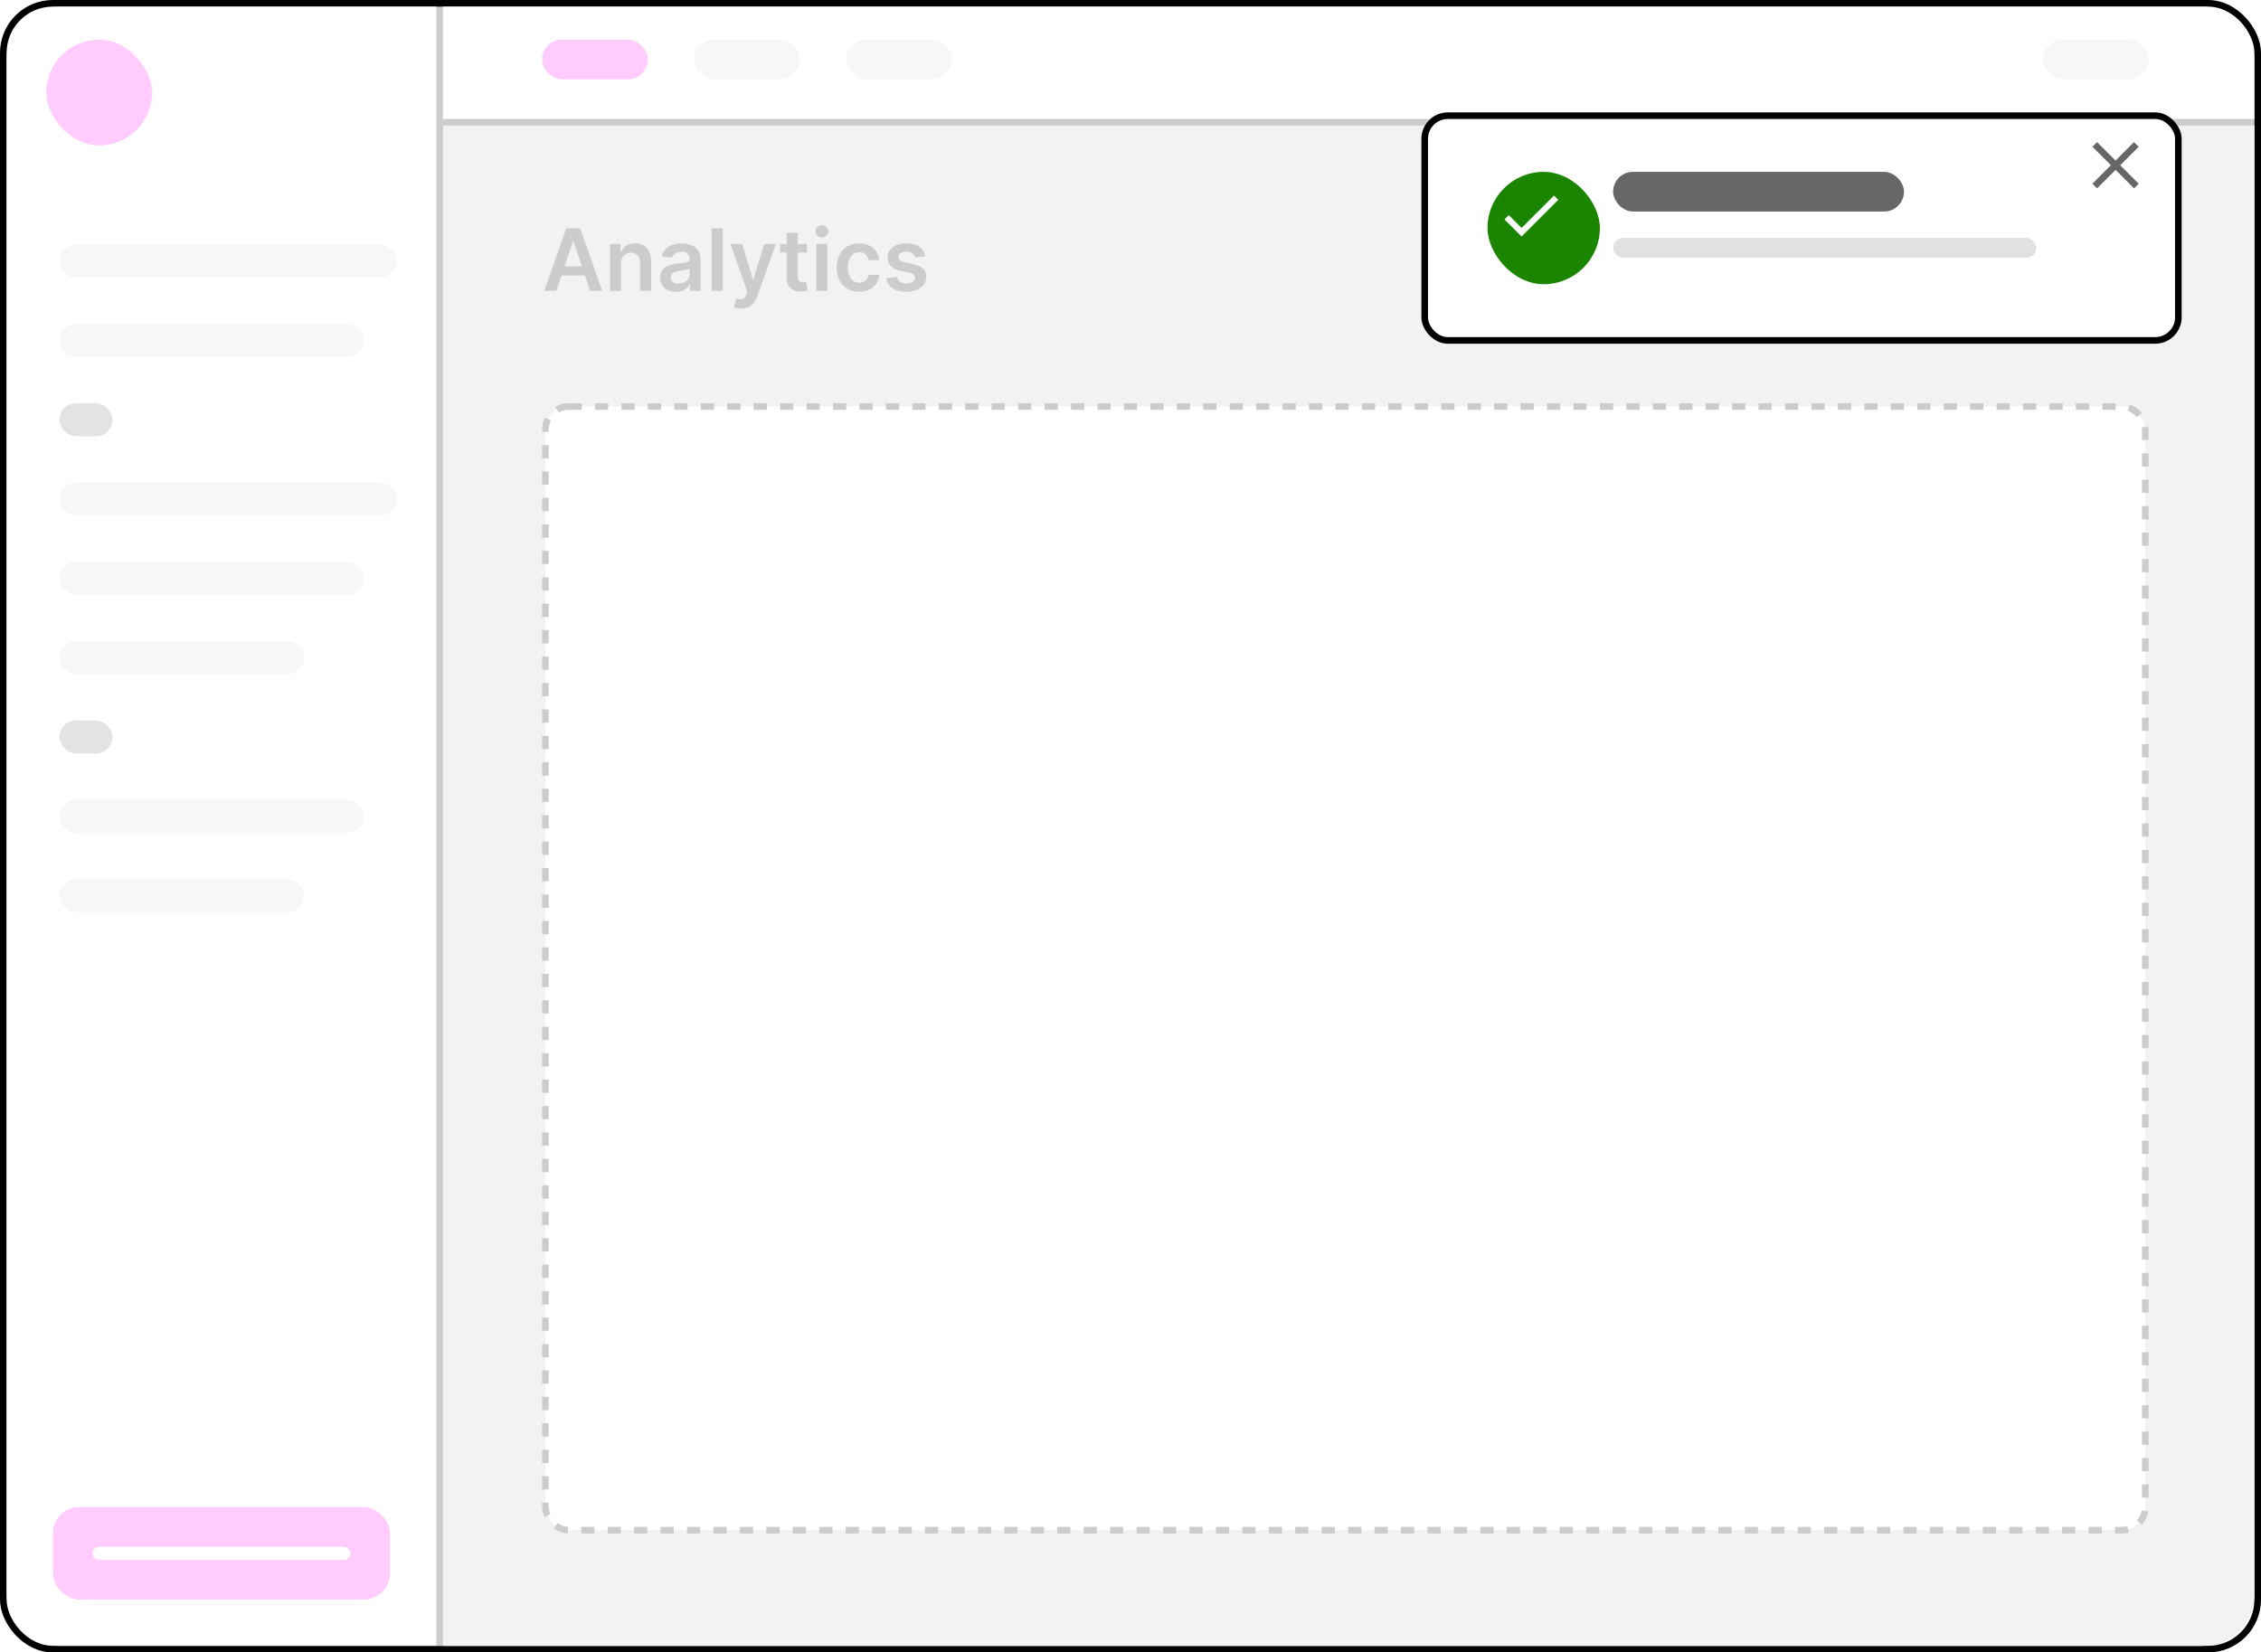 <svg width="100%" height="100%" viewBox="0 0 342 250" fill="none" xmlns="http://www.w3.org/2000/svg">
<rect x="0.5" y="0.5" width="341" height="249" rx="7.5" fill="white" stroke="black"/>
<rect x="82" y="6" width="16" height="6" rx="3" fill="#FF00F5"/>
<rect x="105" y="6" width="16" height="6" rx="3" fill="#D9D9D9"/>
<rect x="128" y="6" width="16" height="6" rx="3" fill="#D9D9D9"/>
<rect x="309" y="6" width="16" height="6" rx="3" fill="#D9D9D9"/>
<path d="M67 19H341V241C341 245.418 337.418 249 333 249H67V19Z" fill="#BEBEBE"/>
<rect x="82.5" y="61.5" width="242" height="170" rx="3.5" fill="white" stroke="black" stroke-dasharray="2 2"/>
<path d="M84.147 44H82.319L85.647 34.545H87.761L91.094 44H89.266L86.741 36.484H86.667L84.147 44ZM84.207 40.293H89.192V41.669H84.207V40.293ZM93.937 39.845V44H92.266V36.909H93.863V38.114H93.946C94.109 37.717 94.37 37.401 94.727 37.168C95.087 36.934 95.531 36.817 96.061 36.817C96.55 36.817 96.976 36.921 97.339 37.131C97.706 37.34 97.989 37.643 98.189 38.04C98.392 38.437 98.492 38.919 98.489 39.485V44H96.818V39.744C96.818 39.27 96.695 38.899 96.448 38.631C96.205 38.363 95.868 38.229 95.437 38.229C95.145 38.229 94.885 38.294 94.657 38.423C94.433 38.55 94.256 38.733 94.126 38.973C94 39.213 93.937 39.504 93.937 39.845ZM102.228 44.143C101.779 44.143 101.374 44.063 101.014 43.903C100.657 43.74 100.374 43.5 100.165 43.183C99.959 42.866 99.855 42.475 99.855 42.01C99.855 41.61 99.929 41.279 100.077 41.018C100.225 40.756 100.426 40.547 100.682 40.39C100.937 40.233 101.225 40.114 101.545 40.034C101.868 39.951 102.202 39.891 102.547 39.854C102.962 39.811 103.299 39.773 103.558 39.739C103.816 39.702 104.004 39.647 104.121 39.573C104.241 39.496 104.301 39.377 104.301 39.217V39.19C104.301 38.842 104.198 38.573 103.992 38.382C103.786 38.191 103.489 38.096 103.101 38.096C102.691 38.096 102.367 38.185 102.127 38.363C101.89 38.542 101.73 38.753 101.647 38.996L100.086 38.774C100.209 38.343 100.412 37.983 100.696 37.694C100.979 37.401 101.325 37.183 101.734 37.038C102.144 36.891 102.596 36.817 103.092 36.817C103.433 36.817 103.773 36.857 104.112 36.937C104.45 37.017 104.76 37.149 105.04 37.334C105.32 37.515 105.544 37.763 105.714 38.077C105.886 38.391 105.972 38.783 105.972 39.254V44H104.366V43.026H104.31C104.209 43.223 104.066 43.408 103.881 43.58C103.699 43.749 103.47 43.886 103.193 43.991C102.919 44.092 102.598 44.143 102.228 44.143ZM102.662 42.915C102.998 42.915 103.289 42.849 103.535 42.717C103.781 42.581 103.97 42.403 104.103 42.181C104.238 41.959 104.306 41.718 104.306 41.456V40.621C104.253 40.664 104.164 40.704 104.038 40.741C103.915 40.778 103.776 40.81 103.622 40.838C103.469 40.865 103.316 40.89 103.165 40.912C103.015 40.933 102.884 40.952 102.773 40.967C102.524 41.001 102.301 41.056 102.104 41.133C101.907 41.21 101.751 41.318 101.637 41.456C101.523 41.592 101.467 41.767 101.467 41.983C101.467 42.29 101.579 42.523 101.804 42.68C102.028 42.837 102.314 42.915 102.662 42.915ZM109.324 34.545V44H107.653V34.545H109.324ZM112.081 46.659C111.853 46.659 111.642 46.641 111.449 46.604C111.258 46.57 111.105 46.53 110.991 46.484L111.379 45.182C111.622 45.253 111.839 45.286 112.03 45.283C112.221 45.28 112.389 45.22 112.533 45.103C112.681 44.989 112.806 44.799 112.907 44.531L113.05 44.148L110.479 36.909H112.252L113.886 42.264H113.96L115.599 36.909H117.376L114.537 44.859C114.405 45.234 114.229 45.556 114.011 45.824C113.792 46.094 113.524 46.3 113.207 46.442C112.893 46.587 112.518 46.659 112.081 46.659ZM122.073 36.909V38.202H117.997V36.909H122.073ZM119.003 35.21H120.675V41.867C120.675 42.092 120.708 42.264 120.776 42.384C120.847 42.501 120.939 42.581 121.053 42.624C121.167 42.667 121.293 42.689 121.432 42.689C121.536 42.689 121.632 42.681 121.718 42.666C121.807 42.65 121.875 42.637 121.921 42.624L122.203 43.931C122.113 43.962 121.986 43.995 121.819 44.032C121.656 44.069 121.456 44.091 121.219 44.097C120.801 44.109 120.424 44.046 120.088 43.908C119.753 43.766 119.487 43.548 119.29 43.252C119.096 42.957 119 42.587 119.003 42.144V35.21ZM123.471 44V36.909H125.142V44H123.471ZM124.311 35.903C124.046 35.903 123.819 35.815 123.628 35.64C123.437 35.461 123.342 35.247 123.342 34.998C123.342 34.745 123.437 34.532 123.628 34.356C123.819 34.178 124.046 34.088 124.311 34.088C124.579 34.088 124.807 34.178 124.994 34.356C125.185 34.532 125.281 34.745 125.281 34.998C125.281 35.247 125.185 35.461 124.994 35.64C124.807 35.815 124.579 35.903 124.311 35.903ZM129.954 44.139C129.246 44.139 128.638 43.983 128.13 43.672C127.625 43.361 127.236 42.932 126.962 42.384C126.691 41.833 126.556 41.199 126.556 40.482C126.556 39.762 126.694 39.127 126.971 38.576C127.248 38.022 127.639 37.591 128.144 37.283C128.652 36.972 129.252 36.817 129.944 36.817C130.52 36.817 131.029 36.923 131.472 37.135C131.919 37.345 132.274 37.642 132.539 38.026C132.804 38.408 132.954 38.854 132.991 39.365H131.394C131.329 39.023 131.175 38.739 130.932 38.511C130.692 38.28 130.371 38.165 129.968 38.165C129.626 38.165 129.326 38.257 129.067 38.442C128.809 38.623 128.607 38.885 128.463 39.227C128.321 39.568 128.25 39.977 128.25 40.455C128.25 40.938 128.321 41.353 128.463 41.701C128.604 42.046 128.803 42.312 129.058 42.5C129.317 42.684 129.62 42.777 129.968 42.777C130.214 42.777 130.434 42.73 130.628 42.638C130.825 42.543 130.989 42.406 131.122 42.227C131.254 42.049 131.345 41.832 131.394 41.576H132.991C132.951 42.078 132.804 42.523 132.548 42.91C132.293 43.295 131.945 43.597 131.505 43.815C131.065 44.031 130.548 44.139 129.954 44.139ZM139.968 38.783L138.445 38.95C138.401 38.796 138.326 38.651 138.218 38.516C138.114 38.38 137.972 38.271 137.794 38.188C137.615 38.105 137.397 38.063 137.138 38.063C136.79 38.063 136.498 38.139 136.261 38.289C136.027 38.44 135.912 38.636 135.915 38.876C135.912 39.082 135.987 39.25 136.141 39.379C136.298 39.508 136.556 39.614 136.916 39.697L138.126 39.956C138.797 40.101 139.295 40.33 139.622 40.644C139.951 40.958 140.117 41.369 140.12 41.876C140.117 42.323 139.986 42.717 139.728 43.058C139.472 43.397 139.117 43.661 138.661 43.852C138.206 44.043 137.683 44.139 137.092 44.139C136.224 44.139 135.525 43.957 134.996 43.594C134.467 43.227 134.151 42.718 134.05 42.066L135.679 41.909C135.753 42.229 135.91 42.47 136.15 42.633C136.39 42.797 136.703 42.878 137.087 42.878C137.484 42.878 137.803 42.797 138.043 42.633C138.286 42.47 138.408 42.269 138.408 42.029C138.408 41.826 138.329 41.658 138.172 41.526C138.018 41.393 137.778 41.292 137.452 41.221L136.242 40.967C135.562 40.825 135.059 40.587 134.733 40.251C134.407 39.913 134.245 39.485 134.248 38.968C134.245 38.531 134.364 38.153 134.604 37.832C134.847 37.509 135.184 37.26 135.615 37.084C136.049 36.906 136.549 36.817 137.115 36.817C137.946 36.817 138.6 36.994 139.077 37.348C139.557 37.702 139.854 38.18 139.968 38.783Z" fill="black"/>
<line x1="66.5" y1="-2.18557e-08" x2="66.5" y2="249" stroke="black"/>
<line x1="67" y1="18.5" x2="341" y2="18.5" stroke="black"/>
<rect x="7" y="6" width="16" height="16" rx="8" fill="#FF00F5"/>
<rect x="9" y="37" width="51" height="5" rx="2.5" fill="#D9D9D9"/>
<rect x="9" y="73" width="51" height="5" rx="2.5" fill="#D9D9D9"/>
<rect x="9" y="85" width="46" height="5" rx="2.5" fill="#D9D9D9"/>
<rect x="9" y="49" width="46" height="5" rx="2.5" fill="#D9D9D9"/>
<rect x="9" y="121" width="46" height="5" rx="2.5" fill="#D9D9D9"/>
<rect x="9" y="61" width="8" height="5" rx="2.5" fill="#747474"/>
<rect x="9" y="109" width="8" height="5" rx="2.5" fill="#747474"/>
<rect x="9" y="97" width="37" height="5" rx="2.5" fill="#D9D9D9"/>
<rect x="9" y="133" width="37" height="5" rx="2.5" fill="#D9D9D9"/>
<rect x="8" y="228" width="51" height="14" rx="4" fill="#FF00F5"/>
<rect x="14" y="234" width="39" height="2" rx="1" fill="white"/>
<path opacity="0.8" d="M1 9C1 4.582 4.582 1 9 1H333C337.418 1 341 4.582 341 9V241C341 245.418 337.418 249 333 249H9C4.582 249 1 245.418 1 241V9Z" fill="white"/>
<g filter="url(#filter0_d_27_299)">
<rect x="215" y="15" width="115" height="35" rx="4" fill="white"/>
<rect x="215.5" y="15.5" width="114" height="34" rx="3.5" stroke="black"/>
</g>
<rect x="244" y="26" width="44" height="6" rx="3" fill="#676767"/>
<rect opacity="0.8" x="244" y="36" width="64" height="3" rx="1.5" fill="#D9D9D9"/>
<g filter="url(#filter1_d_27_299)">
<rect x="223" y="24" width="17" height="17" rx="8.5" fill="#1C8500"/>
</g>
<g clip-path="url(#clip0_27_299)">
<path d="M230.159 34.486L228.218 32.545L227.571 33.192L230.159 35.78L235.704 30.235L235.057 29.588L230.159 34.486Z" fill="white"/>
</g>
<g clip-path="url(#clip1_27_299)">
<path d="M323.5 22.205L322.795 21.5L320 24.295L317.205 21.5L316.5 22.205L319.295 25L316.5 27.795L317.205 28.5L320 25.705L322.795 28.5L323.5 27.795L320.705 25L323.5 22.205Z" fill="#676767"/>
</g>
<defs>
<filter id="filter0_d_27_299" x="211" y="13" width="123" height="43" filterUnits="userSpaceOnUse" color-interpolation-filters="sRGB">
<feFlood flood-opacity="0" result="BackgroundImageFix"/>
<feColorMatrix in="SourceAlpha" type="matrix" values="0 0 0 0 0 0 0 0 0 0 0 0 0 0 0 0 0 0 127 0" result="hardAlpha"/>
<feOffset dy="2"/>
<feGaussianBlur stdDeviation="2"/>
<feComposite in2="hardAlpha" operator="out"/>
<feColorMatrix type="matrix" values="0 0 0 0 0 0 0 0 0 0 0 0 0 0 0 0 0 0 0.05 0"/>
<feBlend mode="normal" in2="BackgroundImageFix" result="effect1_dropShadow_27_299"/>
<feBlend mode="normal" in="SourceGraphic" in2="effect1_dropShadow_27_299" result="shape"/>
</filter>
<filter id="filter1_d_27_299" x="223" y="24" width="21" height="21" filterUnits="userSpaceOnUse" color-interpolation-filters="sRGB">
<feFlood flood-opacity="0" result="BackgroundImageFix"/>
<feColorMatrix in="SourceAlpha" type="matrix" values="0 0 0 0 0 0 0 0 0 0 0 0 0 0 0 0 0 0 127 0" result="hardAlpha"/>
<feOffset dx="2" dy="2"/>
<feGaussianBlur stdDeviation="1"/>
<feComposite in2="hardAlpha" operator="out"/>
<feColorMatrix type="matrix" values="0 0 0 0 0 0 0 0 0 0 0 0 0 0 0 0 0 0 0.04 0"/>
<feBlend mode="normal" in2="BackgroundImageFix" result="effect1_dropShadow_27_299"/>
<feBlend mode="normal" in="SourceGraphic" in2="effect1_dropShadow_27_299" result="shape"/>
</filter>
<clipPath id="clip0_27_299">
<rect width="11.09" height="11.09" fill="white" transform="translate(226 27)"/>
</clipPath>
<clipPath id="clip1_27_299">
<rect width="12" height="12" fill="white" transform="translate(314 19)"/>
</clipPath>
</defs>
</svg>
